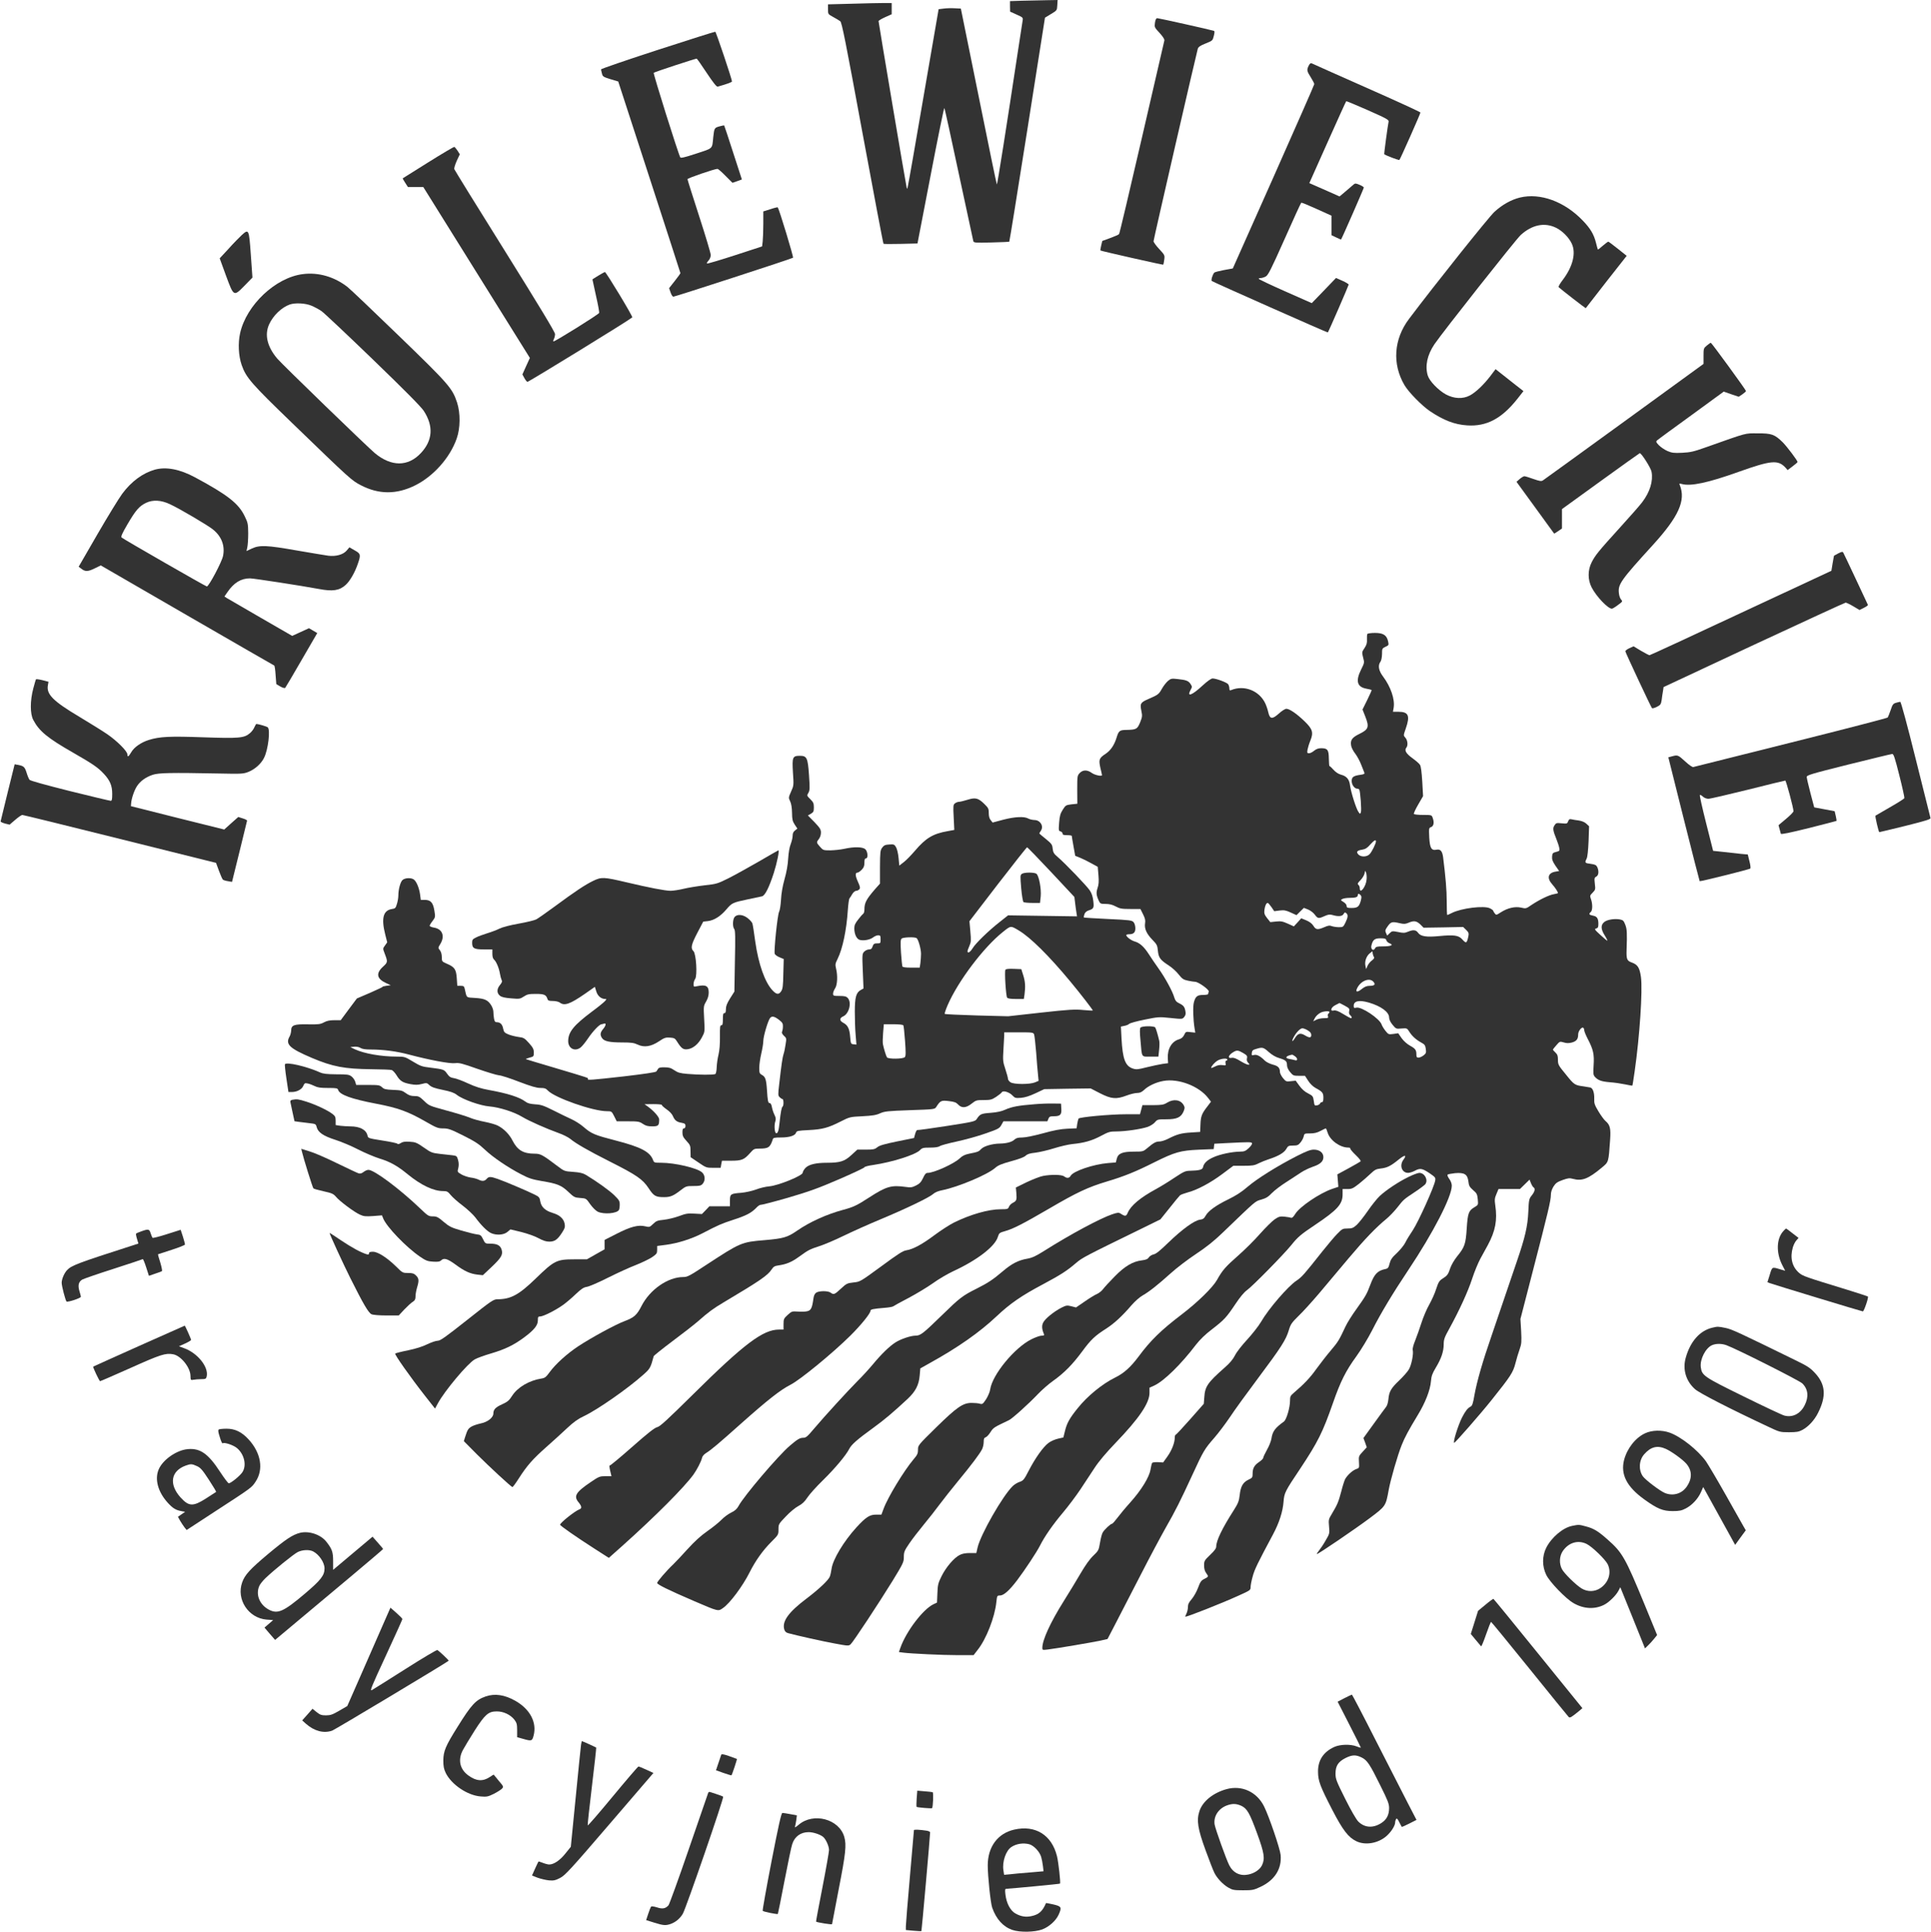 <?xml version="1.0" standalone="no"?>
<!DOCTYPE svg PUBLIC "-//W3C//DTD SVG 20010904//EN"
 "http://www.w3.org/TR/2001/REC-SVG-20010904/DTD/svg10.dtd">
<svg version="1.0" xmlns="http://www.w3.org/2000/svg"
 width="1910pt" height="1911pt" viewBox="0 0 1910 1911"
 preserveAspectRatio="xMidYMid meet">

<g transform="translate(0,1911) scale(0.1,-0.1)"
fill="#333" stroke="none">
<path d="M10113 19103 l-123 -4 0 -52 1 -52 64 -29 c63 -28 65 -30 60 -60 -3
-17 -23 -146 -44 -286 -115 -760 -206 -1339 -211 -1334 -3 3 -84 395 -180 872
l-176 867 -59 3 c-33 2 -83 1 -110 -3 l-51 -6 -148 -858 c-81 -473 -151 -874
-156 -892 -7 -33 -7 -33 -13 -9 -8 29 -277 1626 -277 1641 0 5 29 23 65 39
l65 29 0 56 0 55 -82 0 c-46 0 -188 -3 -315 -7 l-233 -6 0 -49 c0 -48 0 -48
51 -76 28 -15 59 -34 70 -42 16 -13 52 -193 220 -1105 111 -599 204 -1093 208
-1096 3 -3 80 -3 171 -1 l165 4 130 674 c71 370 132 670 136 666 3 -4 68 -297
143 -652 76 -355 140 -653 143 -664 5 -17 16 -18 178 -14 96 2 176 6 178 8 3
3 83 502 179 1110 l174 1105 59 36 c60 36 60 36 63 87 l3 52 -113 -2 c-62 -1
-168 -4 -235 -5z"/>
<path d="M11424 18885 c-6 -44 -5 -46 46 -101 34 -38 50 -63 47 -75 -3 -10
-103 -443 -222 -961 -120 -519 -221 -948 -226 -953 -4 -6 -43 -23 -87 -39
l-79 -29 -11 -46 c-6 -25 -9 -47 -8 -48 6 -6 618 -144 622 -141 2 3 7 25 10
50 6 43 5 46 -50 105 -31 33 -56 68 -56 77 0 17 425 1863 438 1905 6 17 26 31
77 51 68 27 70 29 81 74 9 36 9 48 1 51 -34 11 -545 125 -559 125 -12 0 -19
-12 -24 -45z"/>
<path d="M6505 18616 c-308 -100 -560 -187 -560 -192 0 -5 4 -23 9 -41 7 -30
13 -34 84 -56 l77 -23 307 -944 c169 -520 308 -948 308 -951 0 -4 -25 -39 -56
-78 l-56 -71 15 -43 c8 -24 20 -42 28 -41 23 2 1173 376 1183 385 7 6 -136
477 -151 498 -2 3 -35 -5 -73 -18 l-70 -22 0 -122 c0 -67 -3 -145 -6 -173 l-6
-51 -270 -88 c-148 -48 -272 -85 -275 -81 -4 3 3 16 15 29 13 14 22 36 22 55
0 18 -52 191 -115 385 -63 195 -115 359 -115 365 0 10 269 102 297 102 6 0 42
-31 79 -69 l69 -69 46 16 47 17 -86 265 c-47 146 -87 267 -89 269 -1 2 -23 -2
-47 -9 -50 -14 -51 -17 -61 -105 -12 -122 2 -108 -168 -164 -109 -36 -154 -47
-158 -38 -22 40 -270 830 -263 837 8 8 410 140 425 140 3 0 48 -63 99 -141 66
-99 98 -139 109 -136 99 28 141 44 141 52 -1 25 -157 489 -165 491 -6 1 -262
-80 -570 -180z"/>
<path d="M12945 18461 c-21 -42 -19 -54 20 -115 19 -30 35 -61 35 -68 0 -7
-182 -420 -403 -918 l-403 -905 -88 -16 c-48 -9 -90 -20 -95 -25 -17 -19 -34
-75 -25 -83 12 -10 1146 -513 1148 -509 10 13 206 465 206 473 0 6 -28 23 -62
38 l-63 28 -120 -125 -120 -124 -262 116 c-145 64 -263 120 -263 125 0 4 9 7
20 7 12 0 34 7 49 15 24 12 52 67 187 370 87 196 161 358 165 360 4 3 72 -25
153 -62 l146 -66 0 -97 0 -96 46 -22 c26 -13 48 -22 49 -20 8 8 225 504 225
513 0 5 -19 18 -42 27 -35 15 -44 16 -57 5 -9 -7 -44 -37 -78 -67 l-63 -53
-92 41 c-51 22 -119 52 -150 66 l-57 25 180 403 c99 221 182 405 185 407 2 2
98 -38 214 -89 187 -83 209 -95 205 -114 -9 -42 -46 -318 -43 -321 15 -13 145
-62 150 -57 9 9 208 457 208 469 0 5 -237 114 -527 242 -291 129 -536 238
-545 243 -13 6 -21 2 -33 -21z"/>
<path d="M4235 17504 c-138 -86 -251 -157 -252 -158 -1 -1 10 -21 25 -44 l27
-42 76 0 76 0 527 -845 527 -845 -37 -81 -37 -82 19 -35 c10 -19 24 -36 30
-39 9 -3 1004 608 1038 638 8 7 -259 449 -271 449 -6 0 -123 -70 -123 -74 0
-1 16 -74 35 -161 20 -87 34 -163 31 -170 -5 -15 -445 -289 -452 -282 -3 3 -1
14 5 25 6 12 11 33 11 48 0 19 -153 272 -496 822 -273 436 -498 801 -501 810
-2 10 9 46 25 82 l30 64 -22 35 c-13 19 -27 36 -32 38 -5 2 -122 -67 -259
-153z"/>
<path d="M15033 17156 c-86 -21 -176 -72 -252 -142 -57 -53 -581 -709 -844
-1058 -151 -200 -168 -446 -45 -655 41 -70 174 -205 253 -258 134 -90 243
-132 366 -140 193 -13 344 67 500 265 l58 74 -77 60 c-42 34 -104 83 -138 109
l-61 48 -52 -69 c-66 -86 -145 -161 -202 -191 -70 -37 -156 -33 -237 10 -76
42 -163 132 -180 188 -28 95 -5 202 66 308 83 122 806 1037 854 1081 113 102
236 127 350 71 61 -30 125 -94 154 -155 45 -93 12 -228 -89 -361 -27 -35 -45
-67 -40 -71 20 -20 266 -210 268 -208 1 2 93 119 203 261 l202 257 -88 70
c-48 38 -90 70 -94 70 -4 0 -28 -18 -54 -40 -25 -23 -48 -40 -49 -38 -2 2 -10
32 -19 68 -21 83 -55 140 -129 217 -181 190 -422 278 -624 229z"/>
<path d="M2391 16785 c-22 -21 -81 -80 -129 -134 l-89 -96 62 -170 c78 -211
76 -210 186 -98 l76 78 -16 225 c-18 255 -20 258 -90 195z"/>
<path d="M2995 16399 c-270 -34 -558 -306 -620 -584 -22 -98 -16 -224 15 -314
44 -126 95 -184 502 -577 574 -555 585 -565 677 -613 177 -92 353 -93 536 -2
182 90 346 274 412 463 37 104 38 251 4 357 -47 142 -81 181 -575 659 -251
243 -480 461 -508 483 -130 102 -289 148 -443 128z m85 -312 c31 -13 76 -37
100 -54 25 -17 254 -233 509 -479 319 -308 476 -467 503 -508 98 -152 88 -292
-29 -417 -127 -136 -293 -136 -456 0 -74 62 -917 878 -965 935 -99 117 -127
235 -80 338 40 88 123 167 203 196 54 19 155 14 215 -11z"/>
<path d="M16882 15692 c-31 -26 -32 -29 -32 -104 l0 -77 -783 -569 c-431 -313
-793 -575 -804 -582 -18 -12 -32 -9 -96 13 -41 15 -81 27 -89 27 -8 0 -28 -12
-46 -27 l-32 -28 187 -257 186 -256 39 25 38 26 0 96 0 96 380 275 c209 151
384 276 389 278 14 5 110 -145 117 -184 17 -92 -16 -200 -92 -300 -21 -29
-120 -141 -219 -250 -217 -239 -244 -273 -281 -344 -40 -78 -40 -173 -1 -249
47 -91 162 -212 201 -211 6 0 33 16 59 36 47 34 48 36 32 54 -10 11 -20 39
-22 64 -10 87 17 126 336 476 256 281 328 442 266 593 -7 16 -4 17 21 10 88
-24 259 12 563 121 318 113 387 120 460 43 l23 -26 49 37 c27 20 49 39 49 43
0 14 -102 149 -145 193 -81 80 -111 91 -250 90 -132 0 -88 12 -515 -139 -115
-41 -149 -49 -230 -53 -83 -4 -103 -1 -146 17 -28 12 -66 38 -85 57 -29 30
-31 36 -19 48 8 8 160 119 338 248 l322 235 74 -26 74 -25 36 24 c20 14 36 28
36 33 0 10 -340 477 -348 477 -4 0 -22 -13 -40 -28z"/>
<path d="M1531 14465 c-119 -34 -231 -116 -321 -237 -34 -46 -145 -227 -247
-403 l-185 -320 23 -17 c40 -33 67 -33 134 0 l62 30 854 -494 c470 -271 857
-495 861 -496 5 -2 11 -44 14 -94 l7 -90 39 -23 c22 -13 44 -19 49 -14 4 4 77
128 162 275 l155 267 -41 24 -41 24 -83 -38 -83 -38 -312 180 c-172 99 -323
187 -336 195 l-22 15 29 42 c64 94 135 137 224 137 36 0 516 -74 681 -105 137
-26 203 -16 265 40 42 38 92 124 121 211 30 87 28 98 -32 131 l-52 30 -28 -33
c-35 -40 -106 -59 -181 -50 -29 4 -167 27 -307 51 -300 53 -371 56 -449 20
l-53 -25 8 37 c5 21 9 83 9 138 -1 93 -3 105 -35 170 -61 126 -166 209 -491
384 -150 81 -287 107 -398 76z m151 -342 c95 -44 377 -210 425 -250 85 -68
120 -162 99 -262 -12 -59 -140 -301 -160 -301 -11 0 -824 467 -843 484 -9 8 4
39 58 131 82 140 116 179 184 212 67 32 148 28 237 -14z"/>
<path d="M18185 13638 c-22 -11 -41 -22 -43 -23 -2 -1 -8 -36 -15 -76 l-12
-74 -895 -417 c-491 -230 -898 -418 -904 -418 -6 0 -44 20 -85 44 l-73 44 -42
-19 c-22 -10 -40 -24 -39 -31 4 -19 253 -551 263 -561 4 -5 26 1 48 12 37 19
41 25 48 68 3 27 9 66 13 88 l6 40 894 418 c492 229 900 417 907 417 7 0 41
-16 75 -36 l62 -37 44 22 c24 12 42 25 39 29 -2 4 -56 119 -119 254 -64 136
-119 253 -124 261 -7 13 -14 12 -48 -5z"/>
<path d="M13525 12840 c-4 -6 -5 -30 -4 -54 2 -34 -3 -53 -24 -85 -27 -40 -27
-42 -14 -94 14 -51 13 -53 -20 -119 -56 -113 -40 -172 51 -189 27 -5 51 -11
53 -13 2 -2 -17 -46 -43 -98 l-47 -95 28 -71 c40 -102 32 -126 -58 -170 -74
-36 -93 -62 -82 -119 3 -18 21 -53 41 -78 19 -25 45 -74 58 -108 13 -34 27
-69 31 -78 5 -13 -3 -17 -40 -22 -68 -10 -85 -22 -85 -62 0 -37 28 -75 54 -75
8 0 17 -4 21 -9 10 -17 24 -203 16 -224 -8 -20 -8 -20 -25 4 -22 32 -73 192
-82 259 -8 64 -34 94 -92 109 -25 7 -52 25 -73 49 -18 20 -35 36 -38 35 -4 -1
-6 33 -7 74 -1 88 -13 103 -77 103 -27 0 -48 -8 -69 -25 -16 -14 -39 -25 -50
-25 -18 0 -20 4 -15 36 4 20 16 60 28 89 33 80 22 115 -57 191 -76 74 -149
124 -180 124 -12 0 -45 -20 -73 -46 -67 -60 -90 -58 -106 11 -6 28 -20 68 -30
89 -60 126 -209 184 -337 131 -14 -6 -18 -2 -18 17 0 13 -6 32 -12 41 -14 18
-118 57 -154 57 -14 0 -51 -26 -99 -70 -103 -96 -158 -117 -120 -46 18 32 18
35 1 61 -21 32 -43 40 -127 49 -61 7 -68 5 -97 -19 -16 -14 -44 -49 -60 -78
-30 -54 -38 -59 -132 -100 -79 -34 -85 -45 -71 -115 11 -53 10 -61 -12 -117
-28 -67 -37 -72 -138 -74 -65 -1 -74 -9 -95 -77 -22 -72 -58 -126 -108 -159
-65 -43 -70 -58 -52 -139 9 -37 16 -69 16 -72 0 -15 -71 0 -100 21 -45 33 -89
33 -121 -1 -23 -25 -24 -31 -24 -164 l1 -139 -58 -6 c-55 -7 -58 -9 -86 -53
-24 -38 -31 -62 -36 -128 -6 -76 -5 -82 14 -87 11 -3 20 -12 20 -21 0 -12 10
-16 45 -16 25 0 45 -3 46 -7 0 -5 8 -51 17 -102 l17 -95 50 -20 c28 -12 78
-36 111 -55 l62 -34 7 -83 c5 -62 3 -93 -9 -127 -15 -46 -13 -71 14 -129 12
-25 18 -28 66 -28 37 0 67 -7 100 -25 41 -22 60 -25 145 -25 l99 0 26 -52 c20
-40 25 -60 20 -90 -8 -52 14 -102 73 -163 44 -45 49 -55 54 -109 7 -68 23 -90
108 -145 31 -20 75 -59 97 -88 35 -44 48 -53 92 -62 28 -6 60 -11 71 -11 32 0
142 -79 135 -97 -3 -8 -6 -19 -6 -24 0 -5 -22 -9 -49 -9 -58 0 -76 -14 -92
-73 -11 -41 -8 -165 7 -259 l7 -41 -47 5 c-46 6 -48 5 -63 -27 -11 -23 -26
-36 -52 -44 -72 -21 -115 -96 -110 -188 l3 -48 -54 -7 c-30 -5 -100 -19 -156
-33 -89 -23 -105 -24 -139 -13 -75 25 -101 94 -112 298 l-6 117 33 7 c19 3 41
12 49 20 9 8 78 27 154 42 133 27 141 28 255 16 115 -12 117 -12 135 10 14 17
17 31 12 58 -8 43 -19 57 -63 78 -27 13 -38 27 -47 57 -17 61 -93 199 -154
284 -30 42 -73 105 -96 141 -49 77 -92 115 -142 129 -35 10 -83 46 -83 63 0 4
12 8 26 8 46 0 64 17 64 59 0 22 -7 48 -17 60 -17 19 -34 22 -253 32 -129 6
-237 13 -239 15 -3 2 0 17 5 32 6 18 21 31 42 38 50 16 54 25 46 93 -5 43 -15
75 -35 105 -30 45 -241 265 -318 331 -37 31 -45 45 -49 82 -4 41 -11 49 -68
96 -35 28 -64 52 -64 54 0 2 7 15 16 28 30 45 -7 105 -65 105 -20 1 -47 7 -61
15 -39 22 -132 18 -247 -12 l-105 -28 -19 24 c-13 15 -19 39 -19 70 0 42 -4
51 -43 89 -61 60 -89 67 -168 42 -35 -11 -73 -20 -84 -20 -11 0 -29 -7 -39
-15 -18 -13 -19 -24 -13 -139 l6 -124 -65 -12 c-145 -25 -217 -68 -324 -194
-36 -42 -85 -93 -110 -112 l-45 -35 -7 75 c-4 44 -15 89 -25 107 -16 28 -22
30 -67 27 -40 -2 -53 -8 -70 -31 -19 -26 -21 -42 -22 -192 l0 -164 -50 -56
c-86 -100 -104 -134 -104 -201 0 -18 -5 -36 -10 -39 -6 -4 -29 -29 -50 -57
-31 -39 -40 -58 -40 -89 0 -58 23 -107 55 -115 40 -10 101 2 131 25 15 12 37
21 50 21 21 0 24 -5 24 -40 0 -39 -1 -40 -34 -40 -29 0 -36 -5 -45 -30 -7 -23
-16 -30 -35 -30 -15 0 -36 -10 -47 -21 -21 -21 -22 -27 -15 -194 l7 -171 -25
-14 c-48 -25 -61 -72 -61 -215 0 -71 3 -174 8 -228 l8 -98 -28 3 c-27 3 -28 5
-34 74 -6 80 -24 116 -69 139 -38 20 -38 46 0 63 58 26 86 136 46 181 -16 17
-31 21 -83 21 -59 0 -63 2 -63 23 0 12 9 36 20 52 23 34 27 128 9 198 -9 38
-7 48 15 92 50 100 89 285 102 485 4 57 11 109 16 115 5 5 18 25 28 43 11 18
28 32 39 32 10 0 24 7 31 15 10 12 8 26 -15 76 -27 60 -28 89 -2 89 7 0 25 13
40 28 21 21 27 38 27 70 0 31 4 42 15 42 23 0 19 66 -5 90 -25 25 -111 27
-210 5 -36 -8 -97 -14 -136 -15 -70 0 -73 1 -103 35 -37 42 -37 45 -11 78 12
15 20 40 20 62 0 32 -9 46 -64 104 l-65 66 30 17 c25 15 29 23 29 63 0 39 -5
51 -35 81 -35 34 -35 36 -19 63 14 24 15 45 6 175 -12 172 -21 191 -91 191
-72 0 -77 -14 -68 -164 9 -128 8 -131 -18 -189 -26 -59 -27 -61 -10 -96 12
-24 18 -64 19 -115 1 -66 5 -83 27 -117 l26 -39 -23 -18 c-17 -13 -24 -28 -24
-53 0 -19 -9 -56 -19 -82 -12 -30 -21 -82 -25 -142 -3 -61 -16 -135 -36 -205
-20 -71 -32 -143 -35 -203 -3 -51 -11 -105 -19 -120 -16 -32 -53 -389 -43
-416 4 -9 25 -25 48 -34 l41 -17 -4 -145 c-2 -119 -6 -151 -21 -173 -23 -36
-46 -34 -84 6 -77 80 -141 261 -173 487 -11 85 -24 165 -28 177 -4 12 -24 35
-46 52 -46 37 -103 42 -129 13 -20 -22 -23 -98 -4 -121 10 -13 11 -82 6 -317
l-5 -301 -42 -66 c-31 -50 -42 -77 -42 -107 0 -29 -4 -40 -15 -40 -12 0 -15
-13 -15 -60 0 -47 -3 -60 -15 -60 -13 0 -15 -18 -14 -112 1 -73 -4 -136 -14
-178 -9 -36 -17 -92 -18 -125 -1 -33 -7 -63 -13 -67 -14 -10 -164 -9 -278 1
-72 6 -94 13 -128 36 -33 23 -53 29 -97 29 -38 1 -57 -3 -63 -14 -5 -8 -13
-20 -18 -27 -5 -8 -121 -25 -316 -48 -329 -37 -370 -40 -361 -26 6 11 20 6
-335 112 -151 44 -277 83 -279 84 -1 2 15 9 38 15 39 10 41 12 41 50 0 33 -8
49 -47 93 -44 49 -53 55 -103 61 -30 4 -75 15 -100 25 -39 16 -46 23 -53 57
-8 43 -29 64 -63 64 -17 0 -23 8 -28 38 -3 20 -6 50 -6 66 0 16 -9 43 -20 61
-33 54 -65 69 -159 75 -94 6 -83 -4 -105 93 -5 23 -12 27 -40 27 l-33 0 -5 75
c-6 88 -21 111 -99 144 -48 21 -49 23 -49 65 0 27 -7 52 -19 68 -19 23 -19 24
5 63 47 78 19 148 -65 161 -23 4 -41 12 -41 18 0 6 13 28 29 48 27 36 28 39
17 104 -13 78 -37 104 -96 104 l-38 0 -7 53 c-8 61 -34 126 -60 147 -25 21
-89 19 -114 -4 -21 -19 -41 -93 -41 -154 0 -20 -6 -57 -14 -82 -12 -41 -16
-46 -52 -51 -84 -14 -104 -92 -64 -250 l20 -79 -22 -31 c-22 -30 -22 -30 -4
-77 33 -87 33 -88 -18 -135 -70 -65 -59 -118 33 -160 l46 -21 -45 -6 c-25 -4
-40 -8 -35 -9 6 -1 -50 -27 -122 -59 l-133 -57 -80 -107 -80 -108 -63 0 c-45
0 -74 -6 -102 -21 -35 -19 -54 -22 -158 -20 -138 3 -167 -7 -167 -62 -1 -17
-7 -43 -15 -57 -45 -78 -3 -118 220 -213 206 -87 322 -109 590 -112 99 -1 189
-4 200 -8 11 -4 32 -27 47 -51 34 -57 61 -74 137 -88 48 -9 73 -9 112 1 49 13
52 12 77 -12 21 -19 52 -30 130 -46 79 -16 113 -28 140 -49 58 -46 234 -108
324 -115 97 -8 245 -55 323 -103 68 -41 240 -117 360 -160 44 -15 96 -42 116
-58 55 -46 177 -116 391 -224 264 -133 325 -175 383 -263 51 -78 70 -89 153
-89 63 0 92 12 168 71 48 37 54 39 123 39 63 0 75 3 92 23 27 32 24 83 -6 111
-47 44 -268 96 -407 96 -66 0 -69 1 -79 28 -31 81 -121 128 -369 192 -209 54
-241 67 -320 136 -30 26 -84 60 -120 76 -36 16 -115 55 -177 86 -96 48 -122
57 -180 60 -51 4 -75 10 -98 28 -58 43 -173 80 -361 114 -77 14 -131 31 -205
65 -55 26 -118 49 -140 52 -32 5 -45 13 -67 44 -29 42 -34 43 -167 60 -81 9
-98 16 -171 60 -79 48 -84 49 -160 49 -154 0 -323 30 -413 72 l-46 22 38 4
c24 2 48 -3 62 -12 17 -11 49 -16 102 -16 125 0 259 -18 378 -50 204 -54 406
-92 457 -85 41 5 70 -3 220 -56 95 -33 191 -62 213 -64 22 -1 112 -30 199 -64
119 -45 173 -61 210 -61 42 0 56 -5 75 -26 69 -72 446 -204 583 -204 47 0 48
-1 73 -50 l25 -50 111 0 c101 0 113 -2 147 -25 28 -19 49 -25 93 -25 61 0 69
8 69 69 0 24 -54 85 -115 129 l-30 21 88 1 c49 0 86 -4 83 -8 -2 -4 18 -23 45
-42 31 -21 56 -47 65 -69 18 -42 38 -58 87 -66 31 -6 37 -11 37 -31 0 -15 -6
-24 -15 -24 -11 0 -15 -11 -15 -40 0 -33 7 -48 40 -84 37 -40 40 -48 40 -102
l1 -59 77 -52 c76 -52 79 -53 149 -53 l71 0 6 35 7 35 90 0 c105 0 129 10 187
75 38 43 42 45 95 45 88 0 105 12 131 93 4 14 18 17 81 17 84 0 140 18 149 48
6 17 19 20 124 25 136 7 193 22 317 85 89 45 91 46 215 52 98 5 136 11 175 29
45 20 74 23 295 31 240 8 245 9 260 31 41 64 50 68 124 59 55 -6 73 -13 93
-34 35 -38 79 -35 134 9 41 33 49 35 118 35 66 0 80 3 123 31 26 17 52 38 57
46 11 21 75 2 107 -33 23 -24 30 -26 82 -22 39 3 84 17 144 45 l87 41 229 4
230 3 93 -48 c112 -57 160 -61 263 -22 37 14 83 25 103 25 27 0 45 8 68 29 42
41 119 77 192 90 149 27 354 -51 444 -170 l27 -35 -34 -45 c-57 -73 -67 -99
-70 -179 l-3 -75 -93 -6 c-95 -6 -136 -17 -226 -63 -28 -14 -66 -26 -84 -26
-35 0 -57 -12 -122 -67 -38 -32 -42 -33 -130 -33 -115 0 -157 -18 -170 -71
l-9 -36 -76 -6 c-146 -12 -346 -80 -371 -126 -13 -24 -37 -27 -64 -6 -23 18
-126 20 -207 5 -30 -5 -103 -34 -163 -62 l-108 -53 5 -55 c5 -68 2 -77 -34
-96 -17 -8 -34 -26 -39 -39 -9 -23 -14 -25 -82 -25 -121 0 -301 -52 -463 -132
-44 -22 -130 -78 -192 -124 -120 -90 -212 -140 -278 -150 -33 -4 -85 -38 -249
-159 -208 -152 -208 -152 -274 -159 -62 -7 -69 -10 -124 -61 -63 -59 -72 -62
-102 -40 -26 20 -115 19 -143 0 -15 -10 -24 -30 -28 -63 -12 -87 -23 -111 -58
-120 -18 -5 -60 -7 -93 -4 -60 4 -63 3 -103 -33 -38 -35 -41 -41 -41 -91 l0
-54 -45 0 c-158 0 -345 -141 -850 -641 -256 -253 -327 -318 -354 -324 -25 -5
-94 -59 -249 -196 -118 -104 -218 -187 -222 -184 -4 2 -2 -20 5 -50 l13 -55
-59 0 c-56 0 -65 -3 -147 -59 -148 -100 -171 -139 -118 -201 30 -37 33 -58 9
-67 -45 -16 -193 -134 -193 -153 0 -10 161 -122 334 -233 l148 -95 136 121
c327 293 608 575 701 703 35 49 76 128 85 166 3 16 21 36 43 49 48 30 122 92
348 294 259 230 383 328 485 380 96 49 415 311 590 484 106 105 200 221 200
247 0 14 27 20 139 29 41 3 80 10 86 15 6 5 75 43 152 83 77 41 185 106 240
145 55 40 144 92 199 118 239 110 416 246 444 341 12 38 16 41 72 57 80 22
182 75 436 223 274 160 382 211 572 268 173 52 282 96 471 191 199 99 256 115
434 123 l150 6 3 27 3 26 112 6 c237 12 256 12 261 -1 3 -7 -11 -29 -32 -48
-32 -29 -44 -35 -87 -35 -80 -1 -198 -26 -264 -56 -61 -27 -95 -60 -102 -99
-5 -23 -37 -32 -122 -34 -54 -1 -64 -6 -160 -69 -56 -38 -138 -88 -182 -112
-157 -85 -251 -164 -281 -236 -15 -35 -25 -36 -70 -7 -19 12 -30 11 -84 -7
-118 -40 -413 -198 -671 -361 -84 -53 -119 -69 -169 -78 -87 -15 -153 -49
-241 -124 -99 -84 -146 -115 -259 -172 -139 -69 -169 -93 -340 -260 -189 -184
-215 -205 -264 -205 -47 0 -146 -33 -199 -67 -58 -37 -138 -114 -220 -213 -39
-47 -109 -124 -157 -171 -97 -98 -318 -339 -430 -471 -63 -75 -78 -88 -104
-88 -34 0 -58 -14 -134 -79 -113 -96 -456 -499 -507 -596 -16 -29 -35 -47 -73
-65 -29 -14 -72 -46 -96 -71 -24 -25 -87 -76 -139 -112 -67 -47 -126 -101
-197 -179 -56 -62 -119 -129 -139 -148 -67 -63 -161 -172 -161 -186 0 -15 110
-69 365 -179 245 -105 238 -103 286 -69 69 47 196 218 264 354 58 115 131 217
212 298 72 72 73 73 73 125 0 52 1 54 73 129 40 43 95 88 124 103 38 20 62 43
89 84 20 31 89 108 154 171 122 120 227 246 260 310 22 43 77 92 240 210 109
79 195 152 337 284 79 74 112 138 120 233 l6 69 96 54 c275 152 492 304 660
463 134 126 244 202 461 317 172 92 236 133 325 210 60 51 84 64 652 341 l181
89 90 112 c49 62 96 119 104 126 9 7 42 19 74 28 92 23 229 96 346 184 l107
80 101 0 c86 0 108 3 148 24 26 13 72 31 102 41 93 30 150 63 172 100 18 32
24 35 68 35 41 0 52 4 73 30 14 16 28 43 32 60 6 29 8 30 63 30 42 0 70 7 104
25 26 14 49 25 52 25 3 0 11 -19 18 -42 23 -76 122 -148 205 -148 13 0 22 -4
19 -9 -3 -4 21 -34 53 -64 40 -39 55 -59 47 -65 -6 -5 -60 -35 -119 -68 l-109
-59 5 -61 5 -62 -60 -20 c-127 -44 -323 -177 -367 -249 -17 -28 -31 -41 -41
-37 -8 3 -37 8 -65 11 -44 4 -56 1 -96 -26 -25 -17 -91 -82 -146 -144 -55 -63
-152 -159 -216 -215 -126 -111 -156 -145 -210 -242 -42 -74 -191 -220 -347
-339 -206 -157 -310 -258 -429 -419 -78 -104 -144 -164 -232 -207 -126 -62
-274 -183 -369 -302 -80 -99 -107 -147 -126 -225 l-16 -65 -53 -12 c-30 -7
-72 -25 -94 -42 -51 -37 -131 -149 -196 -275 -45 -88 -54 -98 -89 -110 -21 -7
-52 -25 -68 -41 -99 -94 -320 -481 -349 -610 l-12 -53 -64 0 c-44 0 -76 -6
-102 -20 -55 -28 -134 -120 -178 -209 -34 -69 -38 -85 -41 -168 l-4 -93 -34
-16 c-104 -49 -271 -269 -328 -431 l-15 -42 42 -6 c77 -10 390 -25 544 -25
l153 0 40 52 c85 106 169 322 185 471 7 66 8 67 36 67 37 0 93 50 169 150 80
106 192 276 225 340 46 92 127 209 229 330 53 63 131 167 173 230 42 63 105
159 141 214 42 64 114 149 206 245 232 241 336 394 336 495 l0 51 48 22 c95
44 264 209 412 404 39 50 91 101 157 151 123 95 144 118 233 251 46 69 86 117
113 136 52 36 363 352 439 446 65 81 93 105 238 202 219 147 270 203 270 300
l0 53 48 0 c43 0 55 6 113 51 35 28 87 73 114 99 43 41 57 48 102 53 63 7 100
25 178 89 61 49 84 48 46 -3 -41 -56 -15 -129 47 -129 15 0 44 9 65 20 53 29
74 25 145 -22 58 -40 63 -45 58 -73 -8 -59 -166 -408 -220 -490 -30 -44 -64
-100 -76 -125 -12 -25 -49 -70 -82 -102 -49 -45 -63 -66 -73 -104 -10 -41 -16
-50 -41 -55 -78 -16 -110 -49 -150 -156 -35 -94 -48 -115 -135 -237 -43 -59
-93 -138 -110 -175 -63 -135 -73 -152 -146 -238 -41 -48 -105 -131 -143 -183
-61 -86 -121 -149 -223 -236 -33 -28 -37 -36 -37 -78 0 -67 -35 -188 -61 -206
-88 -64 -112 -96 -123 -169 -4 -24 -23 -74 -44 -110 -20 -36 -37 -72 -37 -79
0 -8 -18 -26 -40 -41 -48 -32 -65 -62 -65 -116 0 -37 -3 -42 -42 -60 -54 -26
-77 -67 -86 -153 -7 -59 -15 -80 -58 -148 -116 -181 -174 -302 -174 -360 0
-18 -18 -42 -60 -82 -57 -55 -60 -60 -60 -105 0 -33 7 -57 22 -77 24 -33 23
-35 -24 -58 -27 -14 -37 -29 -58 -86 -14 -38 -42 -87 -62 -111 -29 -33 -38
-52 -38 -80 0 -20 -7 -49 -15 -65 -9 -17 -13 -30 -11 -30 23 0 358 132 523
207 120 54 123 56 123 87 0 17 9 65 21 106 18 68 49 131 201 415 61 114 97
226 104 324 7 86 14 101 165 326 175 264 222 358 324 650 74 212 126 316 230
459 48 66 117 181 156 257 87 172 206 369 359 598 246 368 430 725 430 834 0
20 -10 47 -25 67 -14 19 -21 38 -17 42 5 5 38 11 74 15 92 8 123 -11 132 -80
5 -44 11 -56 46 -87 37 -31 42 -41 47 -91 5 -55 5 -56 -30 -77 -60 -35 -69
-58 -79 -209 -10 -157 -20 -187 -96 -280 -28 -35 -57 -85 -67 -115 -21 -63
-29 -74 -76 -104 -32 -20 -41 -34 -63 -101 -13 -43 -45 -113 -69 -156 -25 -43
-59 -124 -77 -180 -18 -56 -46 -135 -62 -175 -18 -44 -28 -81 -24 -95 9 -38
-13 -149 -39 -192 -13 -22 -55 -70 -93 -106 -83 -79 -102 -111 -109 -188 -3
-32 -13 -65 -23 -76 -9 -11 -63 -85 -120 -164 l-104 -144 17 -45 16 -46 -40
-44 c-39 -42 -41 -45 -37 -103 3 -58 3 -59 -28 -69 -35 -12 -89 -61 -110 -101
-7 -15 -25 -70 -38 -123 -27 -101 -37 -126 -92 -218 -33 -54 -34 -59 -28 -126
6 -68 6 -70 -35 -140 -22 -39 -53 -84 -67 -101 -14 -17 -22 -31 -18 -31 15 0
379 248 521 354 160 120 160 120 189 281 18 98 88 343 128 442 29 74 70 150
158 295 76 124 125 250 132 338 4 50 13 75 47 132 55 91 78 159 79 230 0 51 7
70 57 160 96 175 182 361 224 490 22 68 59 157 81 198 23 41 56 102 74 135 75
139 96 247 74 394 -8 56 -6 71 12 113 l20 48 106 0 106 0 47 46 48 47 14 -35
c8 -20 20 -39 26 -42 19 -12 12 -42 -18 -79 -27 -34 -29 -43 -34 -159 -6 -146
-33 -259 -113 -492 -31 -89 -83 -242 -116 -341 -33 -99 -93 -275 -133 -391
-91 -262 -147 -458 -171 -592 -14 -84 -22 -105 -38 -114 -29 -14 -52 -44 -85
-108 -39 -77 -93 -250 -77 -250 10 0 261 287 371 425 188 235 211 271 234 360
11 44 30 107 42 140 19 54 20 73 15 180 l-7 120 124 480 c150 578 177 693 177
747 0 27 9 55 26 83 22 34 37 45 90 64 53 19 69 21 101 12 90 -25 153 -1 286
110 70 58 67 50 83 276 8 114 -1 148 -46 186 -15 13 -46 56 -70 96 -38 63 -43
80 -41 124 2 57 -13 104 -38 111 -9 2 -38 7 -66 11 -89 12 -94 15 -175 116
-76 92 -80 100 -80 147 0 39 -5 53 -25 72 -14 13 -25 26 -25 29 1 3 16 23 35
44 33 38 34 38 72 27 29 -9 49 -9 81 -1 46 13 62 34 62 80 0 33 34 76 50 66 6
-4 10 -15 10 -25 0 -10 16 -49 35 -86 55 -105 65 -151 58 -260 -5 -84 -4 -96
13 -115 31 -34 64 -46 149 -53 44 -3 111 -13 149 -21 38 -8 71 -14 72 -12 2 1
12 65 23 142 49 342 80 800 62 932 -13 92 -32 122 -90 143 -48 17 -55 32 -52
124 6 171 4 206 -13 250 -15 39 -22 46 -52 52 -52 10 -123 -1 -153 -23 -38
-29 -39 -69 0 -132 18 -28 30 -53 28 -55 -2 -2 -33 23 -68 56 -58 53 -63 59
-43 65 18 4 22 13 22 45 0 54 -13 75 -55 82 -38 7 -43 17 -20 36 18 15 19 81
1 129 -11 31 -10 35 17 62 27 28 29 32 22 88 -6 54 -5 60 14 71 24 12 28 54
10 94 -10 20 -21 26 -65 32 -58 7 -61 11 -40 52 8 17 15 79 19 174 l5 146 -27
25 c-17 16 -44 27 -76 32 -27 3 -60 9 -72 12 -18 4 -25 -1 -32 -20 -9 -24 -13
-25 -64 -20 -51 5 -56 4 -71 -20 -19 -28 -16 -51 19 -137 12 -30 25 -69 28
-86 5 -29 3 -31 -31 -40 -33 -8 -37 -13 -40 -46 -2 -29 5 -48 33 -90 l37 -53
-36 -6 c-75 -12 -88 -64 -32 -126 30 -34 56 -74 56 -86 0 -2 -18 -7 -41 -11
-47 -8 -140 -53 -220 -106 -53 -37 -57 -38 -102 -27 -61 14 -134 -3 -200 -45
-46 -30 -48 -30 -62 -12 -8 11 -15 22 -15 26 0 4 -14 15 -32 24 -57 30 -284 2
-378 -46 -22 -11 -42 -20 -45 -20 -3 0 -5 60 -5 133 0 114 -11 242 -36 440 -8
59 -27 81 -65 73 -51 -10 -66 16 -72 122 -4 91 -4 94 19 102 26 10 32 48 14
94 -9 25 -12 26 -94 26 -47 0 -88 4 -91 10 -3 5 16 47 43 93 l48 83 -8 144
c-6 95 -13 152 -23 166 -7 12 -41 41 -74 65 -64 46 -82 78 -60 105 18 22 12
74 -11 99 -19 21 -19 21 5 90 44 126 27 165 -71 165 l-56 0 7 40 c14 82 -29
208 -105 309 -44 58 -53 110 -25 147 8 11 14 42 15 75 0 53 1 56 34 72 33 15
34 17 26 54 -14 61 -48 83 -130 83 -38 0 -72 -5 -75 -10z m85 -2052 c-1 -22
-40 -102 -62 -125 -28 -30 -87 -31 -113 -3 -23 26 -12 39 41 47 29 5 49 17 77
50 39 43 57 53 57 31z m-3212 -304 l229 -245 7 -57 c4 -31 9 -75 13 -96 l6
-39 -341 5 -341 5 -82 -65 c-111 -87 -239 -211 -269 -261 -24 -39 -50 -54 -50
-28 0 6 9 30 19 53 16 36 17 52 9 142 l-9 101 281 366 c155 201 285 365 289
365 5 0 112 -111 239 -246z m3119 -75 c-6 -69 -67 -146 -67 -85 0 13 -6 29
-14 35 -11 9 -8 17 20 45 19 19 37 49 41 67 6 32 6 32 15 8 6 -13 8 -45 5 -70z
m-58 -153 c10 -11 9 -24 0 -58 -16 -56 -32 -68 -91 -68 -41 0 -48 3 -48 20 0
12 -13 28 -31 39 -30 18 -30 20 -11 30 11 6 43 11 71 11 59 0 81 7 81 26 0 18
14 18 29 0z m-883 -117 l28 -41 53 7 c45 5 62 2 110 -20 l57 -26 36 36 37 36
41 -16 c23 -9 53 -32 67 -51 30 -40 37 -41 97 -14 36 16 52 18 79 10 57 -17
97 -13 109 11 9 16 14 18 26 8 20 -16 18 -41 -8 -94 -21 -43 -24 -45 -64 -45
-24 0 -55 5 -70 10 -22 9 -37 7 -75 -10 -66 -28 -84 -26 -108 14 -14 22 -38
40 -71 54 l-49 20 -36 -40 -37 -40 -60 27 c-52 23 -69 26 -117 21 l-56 -6 -32
40 c-27 35 -30 47 -26 83 6 41 18 67 33 67 4 0 20 -18 36 -41z m1472 -171 l33
-33 196 3 195 4 29 -28 c24 -23 29 -34 24 -59 -16 -77 -22 -80 -63 -34 -35 39
-83 45 -227 31 -124 -12 -182 -4 -208 32 -21 30 -48 33 -101 11 -31 -13 -46
-14 -96 -3 -57 11 -61 11 -84 -11 l-25 -24 -12 26 c-10 22 -8 31 17 66 32 45
44 48 121 30 39 -9 54 -8 83 4 55 24 80 20 118 -15z m-3970 -61 c114 -68 297
-249 507 -502 104 -125 228 -286 224 -289 -2 -2 -46 0 -96 5 -80 8 -136 5
-417 -26 l-324 -36 -310 8 c-171 5 -314 12 -317 15 -4 3 9 42 28 86 103 238
356 573 546 724 81 65 77 64 159 15z m-1012 -75 c17 -11 44 -107 44 -155 0
-24 -3 -65 -6 -91 l-7 -46 -84 0 c-58 0 -85 4 -88 13 -2 6 -8 68 -13 136 -6
99 -5 127 6 138 14 14 129 18 148 5z m4647 -22 c3 -11 18 -25 33 -30 43 -17
12 -30 -68 -30 -58 0 -69 -3 -78 -21 -16 -29 -44 -6 -35 30 14 57 32 71 89 71
45 0 54 -3 59 -20z m-122 -166 c5 -7 -2 -19 -21 -33 -17 -12 -36 -36 -44 -54
l-13 -32 -7 32 c-10 43 9 97 42 124 l27 21 3 -24 c2 -12 8 -28 13 -34z m-7
-243 c25 -27 12 -41 -35 -41 -30 0 -50 -8 -79 -31 -45 -37 -67 -32 -45 10 37
72 121 104 159 62z m-43 -207 c121 -36 199 -94 199 -147 0 -19 12 -45 34 -72
34 -41 35 -42 89 -37 52 4 55 3 75 -29 27 -44 67 -81 118 -109 36 -19 42 -28
47 -64 5 -36 3 -44 -21 -63 -15 -12 -37 -22 -49 -23 -19 0 -23 5 -23 29 0 46
-9 59 -61 88 -30 16 -64 46 -85 75 l-34 49 -49 -7 c-46 -6 -48 -5 -78 32 -17
22 -33 49 -37 61 -18 58 -201 180 -250 167 -23 -5 -26 -3 -26 19 0 48 55 59
151 31z m-239 -31 c44 -24 48 -29 43 -53 -4 -18 -1 -31 10 -40 16 -13 20 -30
7 -30 -5 0 -39 18 -76 41 -49 30 -74 39 -92 35 -41 -11 -31 30 14 53 20 11 39
20 41 21 2 0 25 -12 53 -27z m-152 -62 c0 -6 -5 -13 -10 -16 -6 -4 -8 -15 -5
-26 6 -17 1 -19 -40 -19 -25 0 -60 -7 -76 -16 l-30 -15 15 29 c16 30 48 56 81
65 34 8 65 7 65 -2z m-5440 -81 c28 -22 35 -34 34 -61 0 -19 -4 -42 -8 -51 -6
-12 0 -24 18 -42 26 -23 26 -26 16 -88 -5 -36 -14 -78 -20 -94 -10 -30 -21
-103 -43 -298 -12 -102 -12 -111 5 -128 10 -10 23 -18 28 -18 12 0 13 -67 1
-74 -10 -7 -19 -53 -30 -156 -8 -83 -18 -113 -35 -107 -15 5 -20 82 -7 117 7
22 5 37 -9 65 -10 20 -21 54 -25 76 -4 23 -12 39 -21 39 -17 0 -21 20 -28 132
-7 104 -16 129 -50 147 -23 13 -26 20 -26 70 0 31 9 94 20 141 11 47 20 102
20 124 0 47 47 205 68 229 19 21 44 15 92 -23z m1225 -51 c4 -5 11 -75 17
-155 8 -112 8 -147 -2 -159 -16 -19 -165 -21 -177 -2 -9 13 -31 86 -40 130 -3
15 -2 66 2 112 l7 85 93 0 c55 0 97 -4 100 -11z m4001 -50 c24 -14 34 -28 34
-45 0 -30 -18 -31 -64 -3 -44 26 -68 19 -97 -27 -25 -42 -37 -39 -15 4 25 49
66 92 88 92 11 0 36 -9 54 -21z m-2707 -41 c4 -13 13 -93 20 -178 6 -85 14
-183 18 -217 l6 -63 -36 -15 c-51 -21 -209 -21 -242 1 -14 9 -25 25 -25 35 0
10 -12 53 -26 96 -24 72 -25 86 -19 188 4 61 7 125 8 143 l0 32 144 0 c140 0
144 -1 152 -22z m2321 -173 c31 -28 69 -50 101 -59 66 -20 79 -31 79 -70 0
-20 11 -45 31 -69 29 -35 34 -37 89 -37 l58 0 31 -48 c18 -29 47 -57 73 -72
69 -37 78 -49 78 -97 0 -30 -4 -43 -14 -43 -8 0 -16 -6 -19 -14 -3 -7 -17 -16
-30 -18 -24 -5 -26 -2 -32 44 -7 46 -10 50 -56 74 -33 16 -62 42 -86 75 l-37
51 -47 -5 c-46 -6 -50 -4 -79 31 -16 20 -30 47 -30 60 0 41 -18 60 -71 73 -29
8 -64 25 -78 39 -45 45 -79 63 -107 56 -23 -6 -25 -4 -22 21 2 22 10 30 43 39
62 19 71 17 125 -31z m-253 -10 c37 -22 42 -29 37 -51 -4 -17 -1 -31 11 -44
17 -19 17 -20 1 -20 -10 0 -44 16 -77 36 -40 25 -66 35 -83 32 -49 -10 -37 29
19 60 30 17 44 15 92 -13z m511 -31 c30 -21 30 -49 0 -39 -13 4 -38 9 -56 12
-48 8 -32 31 28 42 3 1 16 -6 28 -15z m-668 -34 c0 -5 -5 -10 -11 -10 -7 0 -9
-10 -7 -25 5 -23 3 -24 -31 -19 -25 3 -48 -1 -73 -14 -21 -11 -38 -17 -38 -13
0 15 34 54 64 72 33 20 96 26 96 9z"/>
<path d="M10107 10467 c-16 -11 -16 -23 -6 -142 6 -72 17 -133 23 -137 6 -4
45 -8 87 -8 l76 0 7 65 c7 74 -17 202 -42 223 -20 16 -123 16 -145 -1z"/>
<path d="M9945 9519 c-11 -16 5 -262 17 -276 7 -9 38 -13 88 -13 l77 0 7 46
c10 76 7 126 -13 189 l-19 60 -75 3 c-49 2 -78 -1 -82 -9z"/>
<path d="M356 12391 c-3 -4 -15 -45 -27 -91 -32 -122 -32 -249 0 -310 59 -112
142 -180 396 -325 195 -112 245 -146 304 -210 60 -65 81 -116 81 -197 0 -54
-3 -68 -15 -68 -8 0 -190 43 -403 96 -247 62 -392 102 -400 112 -7 9 -20 40
-29 70 -18 57 -28 66 -83 77 l-35 6 -69 -278 c-38 -153 -69 -282 -70 -287 0
-5 19 -14 44 -21 l45 -11 56 48 c30 26 62 48 70 48 8 0 442 -106 965 -237
l951 -237 29 -79 c16 -43 33 -82 39 -87 6 -5 29 -12 50 -15 l40 -7 74 299 c40
164 74 302 75 307 0 5 -19 15 -43 22 l-44 14 -70 -62 -69 -62 -462 115 -461
116 2 27 c3 48 31 130 58 171 33 50 85 88 155 112 61 20 181 22 650 13 236 -5
247 -4 300 17 63 26 122 79 151 136 42 81 65 282 37 304 -11 9 -95 33 -112 33
-3 0 -12 -15 -20 -33 -7 -18 -27 -45 -45 -59 -56 -48 -108 -52 -459 -40 -335
12 -432 7 -539 -26 -78 -24 -147 -73 -175 -122 -25 -44 -38 -51 -38 -21 0 31
-102 133 -198 199 -48 33 -171 109 -274 171 -264 157 -331 225 -314 315 l6 33
-60 16 c-33 8 -62 12 -64 8z"/>
<path d="M18753 12159 c-27 -8 -34 -17 -52 -72 -12 -34 -25 -67 -29 -73 -4 -6
-434 -117 -957 -248 -522 -130 -957 -239 -966 -242 -10 -2 -41 19 -81 56 -70
64 -74 65 -129 50 l-37 -10 153 -611 c84 -335 155 -612 157 -614 5 -5 491 116
501 125 4 4 1 37 -9 73 l-16 66 -67 6 c-36 4 -113 12 -171 19 l-105 11 -69
273 c-38 150 -66 275 -62 279 3 4 16 -3 29 -15 14 -13 36 -22 55 -22 18 0 194
41 392 90 198 50 364 90 369 90 8 0 81 -272 81 -303 0 -8 -33 -42 -74 -76
l-74 -62 10 -37 c5 -20 11 -42 13 -48 2 -8 91 10 275 56 149 37 273 70 275 71
2 2 -1 25 -7 50 l-11 46 -101 19 -101 19 -37 140 c-20 77 -37 149 -37 160 -1
18 37 30 413 124 228 56 422 104 432 104 14 2 26 -33 71 -212 30 -118 52 -219
50 -225 -3 -6 -67 -47 -143 -90 -77 -44 -141 -81 -143 -83 -6 -4 31 -163 38
-163 3 0 120 28 258 62 204 51 252 66 248 78 -2 8 -68 270 -146 583 -84 338
-146 567 -153 566 -6 0 -25 -5 -43 -10z"/>
<path d="M7505 10589 c-104 -60 -240 -135 -301 -166 -107 -53 -117 -56 -235
-69 -68 -8 -161 -23 -206 -34 -45 -11 -104 -20 -130 -20 -54 0 -213 31 -437
84 -225 53 -247 54 -331 13 -78 -38 -172 -100 -385 -257 -80 -59 -159 -114
-176 -123 -17 -9 -95 -28 -174 -42 -85 -15 -161 -35 -189 -49 -26 -13 -80 -34
-121 -46 -41 -13 -92 -31 -112 -42 -33 -16 -38 -23 -38 -52 0 -55 19 -66 116
-66 l84 0 0 -44 c0 -28 6 -48 17 -57 22 -19 49 -84 58 -139 4 -25 12 -53 17
-63 7 -13 3 -25 -16 -48 -33 -39 -34 -81 -1 -107 17 -14 48 -21 111 -26 82 -7
88 -6 125 18 33 22 50 26 118 26 83 0 103 -8 116 -50 5 -16 15 -20 54 -20 26
0 56 -7 67 -15 47 -36 101 -17 254 89 l94 66 14 -45 c13 -45 48 -75 88 -75 15
0 15 -2 -2 -21 -10 -12 -68 -59 -129 -104 -180 -135 -234 -201 -235 -291 0
-74 67 -108 124 -63 15 12 49 54 75 93 46 68 111 136 131 136 4 0 15 3 24 6
25 9 20 -20 -9 -54 -29 -34 -31 -58 -10 -89 22 -32 75 -43 199 -43 91 0 117
-4 153 -21 64 -31 133 -20 211 32 52 35 66 40 108 37 43 -3 51 -7 70 -38 44
-70 62 -83 106 -77 53 7 106 51 141 118 29 54 29 55 22 182 -7 125 -6 128 19
171 17 30 26 59 26 89 0 66 -27 81 -112 64 -37 -8 -38 -7 -38 20 0 16 7 39 16
51 23 33 10 249 -17 275 -30 29 -22 65 39 182 l58 110 45 5 c61 7 125 47 183
115 56 66 64 69 216 101 63 13 125 26 137 29 30 7 70 87 117 232 31 97 57 223
45 223 -2 0 -89 -50 -194 -111z"/>
<path d="M11281 8947 c-8 -10 -8 -45 0 -128 15 -174 6 -159 98 -159 l79 0 7
65 c4 36 5 78 1 93 -13 56 -31 117 -39 130 -11 17 -131 16 -146 -1z"/>
<path d="M2818 8584 c-2 -5 4 -69 15 -141 l20 -133 34 0 c50 0 99 26 113 61
12 27 16 29 44 23 17 -3 48 -15 68 -25 29 -15 59 -19 132 -19 86 0 95 -2 101
-20 15 -47 131 -89 372 -135 221 -42 320 -78 499 -181 101 -58 117 -64 168
-64 50 0 73 -8 199 -71 116 -58 155 -84 213 -139 80 -76 226 -175 359 -244 76
-40 108 -50 205 -67 153 -25 194 -42 263 -108 54 -51 61 -55 116 -59 58 -4 59
-4 99 -62 24 -33 55 -64 75 -74 60 -28 187 -18 209 17 4 7 8 30 8 53 0 37 -6
46 -57 96 -52 49 -168 132 -277 198 -30 18 -60 25 -127 30 -88 6 -88 7 -161
62 -143 108 -162 118 -220 118 -112 0 -170 35 -218 129 -31 62 -87 119 -147
149 -21 11 -78 27 -128 37 -49 9 -115 27 -145 40 -30 13 -134 45 -230 71 -172
47 -176 48 -225 96 -45 43 -55 48 -96 48 -34 0 -55 7 -85 29 -35 26 -49 29
-126 32 -73 3 -90 7 -110 27 -22 20 -34 22 -140 22 l-115 0 -9 31 c-5 18 -22
41 -37 53 -25 19 -43 21 -150 21 -96 1 -131 5 -162 19 -131 59 -333 106 -347
80z"/>
<path d="M2892 8233 c-18 -4 -23 -10 -19 -26 3 -12 13 -59 22 -104 l18 -82 41
-6 c22 -3 70 -9 105 -13 62 -7 65 -8 73 -38 13 -53 66 -89 185 -127 60 -19
161 -62 225 -95 64 -33 161 -74 215 -91 102 -31 175 -72 276 -155 134 -109
255 -166 351 -166 38 0 46 -5 75 -40 18 -22 71 -69 118 -104 46 -35 103 -88
125 -117 56 -76 116 -136 154 -154 52 -24 127 -20 163 11 l30 25 108 -26 c62
-16 134 -41 170 -61 44 -24 74 -34 106 -34 54 0 82 20 127 90 27 42 31 56 25
87 -9 50 -50 87 -119 107 -73 22 -113 59 -122 115 -6 37 -12 45 -53 65 -64 33
-305 135 -370 157 -69 24 -87 24 -108 -1 -20 -23 -44 -25 -81 -6 -15 7 -49 17
-77 20 -27 4 -69 18 -91 31 -41 24 -41 25 -31 62 6 26 6 51 -2 80 -11 39 -14
42 -54 47 -23 2 -80 9 -126 14 -78 9 -88 13 -159 63 -69 48 -83 54 -139 57
-48 3 -69 0 -89 -13 -17 -11 -29 -13 -33 -7 -3 6 -70 20 -148 32 -140 22 -142
23 -148 50 -13 57 -75 90 -171 90 -28 0 -72 3 -98 6 l-46 7 0 43 c0 37 -5 47
-33 68 -49 37 -162 90 -255 120 -82 26 -95 27 -140 19z"/>
<path d="M11545 8205 c-36 -22 -51 -24 -143 -25 l-102 0 -12 -45 -12 -45 -135
0 c-159 0 -463 -28 -473 -43 -3 -6 -9 -30 -13 -53 l-6 -43 -92 -4 c-66 -3
-135 -16 -242 -46 -89 -24 -172 -41 -204 -41 -42 0 -60 -5 -77 -21 -25 -24
-79 -38 -144 -39 -74 -1 -158 -25 -184 -53 -25 -27 -33 -30 -119 -47 -44 -9
-68 -21 -95 -47 -56 -53 -255 -143 -316 -143 -17 0 -28 -11 -46 -51 -19 -40
-34 -56 -70 -74 -39 -19 -53 -21 -100 -14 -143 20 -191 7 -363 -104 -121 -79
-158 -96 -260 -123 -159 -43 -328 -119 -452 -205 -97 -67 -136 -78 -321 -94
-231 -19 -239 -23 -580 -246 -164 -108 -184 -119 -226 -119 -152 0 -331 -125
-413 -287 -45 -88 -72 -113 -167 -149 -92 -34 -333 -166 -459 -249 -112 -74
-227 -179 -284 -258 -34 -47 -46 -56 -80 -61 -121 -19 -235 -86 -289 -170 -30
-47 -45 -60 -100 -85 -65 -29 -86 -52 -86 -91 0 -40 -58 -85 -125 -98 -33 -7
-75 -21 -93 -32 -32 -20 -38 -30 -62 -104 l-12 -39 128 -129 c120 -120 336
-320 352 -325 4 -2 32 36 62 83 83 130 139 193 272 311 67 59 161 145 209 190
64 60 108 91 166 118 133 63 429 269 585 408 68 60 73 69 104 184 1 6 85 73
186 149 101 75 212 162 248 193 113 99 153 128 255 189 365 217 439 268 478
328 18 27 30 34 67 39 76 11 129 32 198 82 100 72 110 77 205 108 48 15 156
61 240 102 84 41 249 115 367 164 254 106 484 217 521 251 17 16 49 29 90 37
155 31 446 153 522 220 29 26 63 40 157 66 78 21 129 40 145 55 18 17 42 24
97 30 40 5 123 24 183 43 61 19 142 38 180 42 116 11 195 33 283 80 77 41 90
45 156 45 87 0 244 23 308 45 26 9 59 30 72 46 24 28 28 29 113 29 104 0 145
19 170 78 13 32 13 40 1 62 -30 54 -99 64 -163 25z"/>
<path d="M10232 8189 c-155 -12 -226 -25 -287 -53 -38 -17 -81 -27 -146 -32
-95 -7 -106 -12 -139 -63 -15 -22 -37 -27 -295 -67 -154 -24 -285 -42 -291
-40 -6 2 -15 -15 -22 -38 l-11 -41 -168 -34 c-127 -26 -175 -40 -196 -58 -25
-20 -39 -23 -113 -23 l-84 0 -59 -54 c-67 -62 -112 -76 -241 -76 -109 0 -178
-16 -212 -50 -15 -16 -28 -37 -28 -48 0 -29 -240 -127 -330 -135 -36 -3 -96
-17 -133 -32 -39 -14 -101 -28 -145 -32 -106 -8 -112 -12 -112 -78 l0 -55
-102 0 -101 0 -37 -39 -37 -38 -74 4 c-64 4 -85 1 -154 -25 -44 -16 -111 -32
-150 -36 -61 -6 -74 -11 -105 -41 -34 -33 -36 -33 -80 -23 -68 16 -146 -5
-282 -75 l-118 -60 0 -47 0 -46 -87 -49 -88 -50 -125 0 c-173 0 -198 -12 -378
-187 -169 -164 -248 -207 -380 -208 -41 0 -57 -11 -302 -205 -214 -169 -264
-205 -290 -205 -18 0 -64 -16 -104 -35 -46 -23 -113 -44 -190 -60 -66 -13
-123 -28 -127 -32 -8 -9 149 -232 295 -418 l99 -126 29 53 c65 121 292 392
363 433 22 13 96 40 165 60 137 41 220 81 322 156 101 75 138 121 138 169 0
36 3 40 24 40 30 0 157 64 228 116 29 21 85 68 123 105 56 53 78 67 110 72 22
3 117 44 210 91 94 47 217 103 275 125 58 23 129 57 158 76 48 33 52 39 52 74
l0 38 91 12 c113 15 249 58 354 112 159 83 192 97 305 134 130 42 180 68 229
118 18 20 39 33 45 31 6 -2 126 29 266 69 211 62 299 93 507 183 139 60 253
114 253 119 0 6 39 17 86 23 189 28 421 101 465 148 20 21 31 24 99 24 50 0
83 5 97 15 11 8 86 28 165 45 80 17 207 52 284 79 130 45 140 51 159 85 l20
36 218 0 217 0 10 25 c8 21 16 25 53 25 64 0 79 15 75 75 l-3 50 -80 1 c-44 1
-127 -2 -183 -7z"/>
<path d="M2986 7722 c16 -69 106 -358 114 -365 4 -5 50 -18 101 -29 82 -18 97
-25 122 -54 37 -45 181 -152 237 -177 37 -17 57 -19 131 -14 l87 7 13 -32 c35
-84 227 -283 361 -375 60 -41 77 -48 132 -51 48 -3 66 0 79 12 27 28 62 18
140 -39 92 -68 146 -92 218 -101 l55 -6 86 81 c98 93 115 123 99 174 -14 41
-45 57 -112 57 -48 0 -50 1 -71 44 -19 39 -25 44 -62 48 -23 3 -92 20 -153 38
-99 29 -118 38 -175 86 -55 47 -68 54 -107 54 -41 0 -49 5 -125 78 -204 195
-455 382 -512 382 -12 0 -33 -9 -48 -21 -18 -14 -33 -18 -48 -14 -13 4 -109
49 -214 100 -105 52 -228 105 -273 118 l-81 25 6 -26z"/>
<path d="M12828 7677 c-194 -99 -395 -225 -487 -304 -60 -52 -115 -87 -190
-124 -122 -59 -200 -115 -226 -163 -15 -27 -26 -35 -56 -39 -55 -7 -175 -94
-310 -224 -83 -81 -125 -115 -148 -119 -18 -4 -39 -17 -47 -29 -11 -17 -28
-25 -69 -30 -91 -11 -169 -57 -270 -160 -49 -50 -101 -106 -114 -124 -14 -19
-41 -40 -60 -48 -20 -9 -75 -42 -122 -75 l-86 -59 -46 12 c-44 11 -51 9 -100
-15 -73 -38 -161 -109 -179 -147 -15 -30 -13 -64 7 -111 6 -15 2 -18 -23 -18
-16 0 -61 -16 -101 -36 -166 -83 -386 -350 -407 -496 -3 -24 -22 -67 -40 -96
-32 -48 -37 -52 -62 -45 -15 5 -52 8 -82 8 -86 0 -146 -42 -352 -244 -177
-174 -178 -175 -178 -219 0 -37 -6 -51 -44 -95 -95 -113 -254 -374 -296 -488
l-22 -59 -53 0 c-63 0 -100 -24 -193 -125 -126 -138 -235 -319 -247 -411 -4
-27 -11 -61 -17 -76 -13 -36 -110 -127 -233 -220 -174 -131 -241 -223 -218
-302 6 -21 17 -32 38 -38 89 -24 338 -80 459 -102 133 -25 140 -25 159 -9 26
23 274 399 416 629 105 172 111 185 111 235 0 49 5 62 54 134 30 44 94 127
142 185 48 58 119 148 157 200 39 52 121 156 182 230 129 156 216 271 239 317
9 18 16 50 16 72 0 30 4 41 19 46 11 3 32 26 48 51 28 44 32 47 182 118 32 14
197 163 286 257 39 41 106 100 150 131 112 80 192 161 289 292 87 118 126 155
241 228 76 49 158 125 247 229 33 38 80 80 110 97 65 37 144 99 279 220 57 52
169 137 249 190 104 69 179 129 265 212 336 323 318 308 381 326 46 13 69 27
104 64 25 26 88 74 140 107 52 34 118 76 147 96 28 19 80 44 114 56 78 26 109
54 109 97 0 44 -38 74 -95 74 -33 0 -72 -15 -167 -63z"/>
<path d="M13932 7470 c-97 -47 -219 -128 -284 -188 -25 -23 -79 -90 -118 -147
-40 -58 -90 -121 -111 -140 -34 -30 -46 -35 -90 -35 -48 0 -53 -3 -101 -52
-29 -29 -94 -107 -147 -173 -182 -230 -203 -254 -256 -290 -84 -55 -277 -279
-351 -407 -25 -43 -87 -121 -137 -176 -53 -57 -104 -122 -121 -156 -21 -41
-51 -77 -105 -124 -167 -148 -192 -184 -199 -292 l-5 -64 -135 -153 c-74 -84
-139 -153 -143 -153 -5 0 -9 -13 -9 -28 0 -50 -29 -126 -73 -187 l-42 -59 -52
3 c-28 1 -54 -2 -57 -8 -4 -6 -11 -35 -16 -65 -12 -75 -90 -202 -199 -324 -48
-53 -106 -123 -129 -154 -24 -32 -47 -58 -52 -58 -15 0 -80 -61 -94 -89 -8
-14 -19 -60 -26 -101 -12 -71 -15 -77 -65 -125 -35 -33 -78 -93 -126 -175 -40
-69 -115 -192 -167 -275 -133 -212 -212 -385 -212 -462 0 -23 2 -23 53 -17 90
11 449 72 522 88 l70 16 82 158 c44 86 155 301 246 477 90 176 201 383 245
461 99 173 146 267 266 527 109 237 120 256 218 368 41 47 110 139 154 204 43
66 169 239 279 386 226 302 275 378 303 473 18 60 28 74 99 144 44 42 134 142
202 222 67 80 197 235 290 345 163 193 267 302 380 395 29 25 76 74 104 110
62 78 59 76 172 151 50 33 96 68 103 77 31 41 -6 112 -59 112 -14 0 -62 -18
-107 -40z"/>
<path d="M17642 6937 c-71 -75 -76 -215 -13 -339 l29 -56 -52 15 c-79 24 -77
25 -101 -55 l-23 -73 22 -9 c41 -15 912 -280 922 -280 11 0 59 139 50 147 -3
3 -92 32 -198 65 -425 130 -446 137 -485 171 -68 60 -89 150 -59 252 8 26 24
57 36 69 l20 23 -60 46 c-33 26 -61 47 -63 47 -2 0 -13 -10 -25 -23z"/>
<path d="M1398 6932 c-26 -9 -49 -19 -52 -22 -3 -3 1 -27 9 -52 l14 -47 -62
-20 c-542 -174 -601 -197 -644 -243 -28 -30 -53 -89 -53 -125 0 -32 37 -174
48 -185 10 -10 142 33 142 47 0 5 -7 32 -15 58 -16 55 -8 88 27 111 13 8 151
56 308 106 157 51 288 94 292 97 4 2 19 -34 34 -81 l27 -84 61 21 c34 11 64
22 68 26 4 3 -4 42 -17 86 -14 43 -24 79 -22 80 1 1 62 20 135 44 72 23 132
47 132 53 0 6 -10 42 -21 78 l-22 67 -136 -43 c-74 -24 -138 -40 -142 -36 -4
4 -12 24 -19 45 -13 42 -22 44 -92 19z"/>
<path d="M3260 6916 c0 -13 134 -304 205 -446 128 -256 180 -345 210 -358 15
-7 76 -12 147 -12 l122 0 55 59 c31 32 68 67 84 76 21 14 27 25 27 55 0 20 7
59 15 86 21 68 19 91 -10 119 -20 20 -34 25 -78 25 -53 0 -56 1 -118 63 -92
90 -182 147 -230 147 -29 0 -39 -4 -39 -16 0 -11 -6 -14 -22 -9 -57 17 -152
68 -255 138 -62 42 -113 75 -113 73z"/>
<path d="M1375 5798 c-247 -111 -451 -202 -453 -204 -6 -4 61 -144 68 -144 5
0 140 59 302 131 296 133 346 149 421 135 76 -14 169 -129 171 -212 1 -44 2
-45 30 -40 16 3 50 6 76 6 43 0 48 3 54 25 23 93 -89 234 -225 282 l-49 18 60
27 c33 15 60 31 60 36 0 10 -59 142 -63 141 -1 0 -204 -91 -452 -201z"/>
<path d="M16937 5979 c-122 -29 -216 -133 -262 -294 -34 -116 0 -234 92 -315
45 -39 338 -190 718 -368 118 -56 122 -57 210 -57 75 0 97 4 133 23 59 32 118
95 154 167 84 165 76 282 -28 394 -47 51 -75 70 -182 122 -578 283 -641 312
-702 325 -73 15 -80 16 -133 3z m139 -173 c95 -34 721 -349 751 -378 58 -56
66 -133 23 -217 -42 -84 -120 -123 -201 -101 -23 6 -205 92 -404 190 -393 193
-411 205 -422 289 -10 76 47 189 111 217 40 17 94 17 142 0z"/>
<path d="M2164 4972 c-9 -5 -6 -26 10 -75 11 -38 24 -66 28 -62 13 14 105 -16
141 -46 74 -61 99 -173 54 -240 -24 -36 -114 -109 -134 -109 -7 0 -45 51 -86
113 -117 180 -197 236 -319 225 -110 -9 -247 -104 -288 -200 -42 -97 -8 -223
89 -330 49 -54 79 -73 134 -83 l38 -7 -36 -25 -35 -24 22 -40 c13 -21 32 -51
43 -65 l21 -26 294 192 c351 228 349 227 388 286 81 121 54 284 -69 418 -68
74 -134 106 -218 106 -37 0 -71 -4 -77 -8z m-216 -362 c36 -16 54 -37 118
-135 42 -64 74 -118 72 -120 -1 -1 -46 -30 -99 -64 -130 -83 -171 -81 -253 9
-118 131 -96 263 53 316 48 17 59 17 109 -6z"/>
<path d="M16273 4935 c-96 -44 -179 -150 -209 -265 -36 -142 27 -265 201 -390
128 -92 183 -115 280 -115 67 0 88 5 131 27 62 33 119 94 149 161 l22 50 158
-286 158 -286 52 72 53 72 -23 40 c-13 22 -92 162 -175 310 -84 149 -172 297
-195 331 -81 113 -248 245 -360 285 -79 28 -176 25 -242 -6z m205 -155 c57
-26 164 -103 201 -145 60 -69 61 -150 2 -232 -49 -68 -135 -91 -213 -59 -50
21 -191 128 -218 165 -44 63 -39 159 13 218 66 75 131 91 215 53z"/>
<path d="M15551 4019 c-92 -18 -205 -114 -257 -217 -41 -82 -41 -183 0 -267
34 -71 193 -236 270 -280 100 -58 210 -64 304 -16 47 24 118 93 141 139 l18
34 111 -274 c61 -151 116 -287 122 -303 l11 -28 30 29 c17 16 44 46 60 66 l30
37 -126 307 c-188 456 -218 510 -363 637 -94 84 -139 111 -217 131 -65 18 -70
18 -134 5z m143 -179 c54 -26 187 -155 209 -202 38 -82 10 -176 -71 -233 -57
-39 -128 -41 -188 -5 -57 35 -173 149 -195 192 -28 55 -25 125 7 175 57 86
151 116 238 73z"/>
<path d="M2967 3950 c-74 -19 -140 -63 -315 -209 -180 -151 -231 -207 -257
-282 -59 -167 62 -352 241 -367 l66 -5 -43 -37 -43 -37 52 -61 53 -61 227 190
c125 105 365 306 534 447 169 142 307 259 307 262 0 3 -23 31 -52 63 l-52 59
-195 -164 -195 -164 0 85 c0 92 -10 120 -66 192 -56 72 -172 111 -262 89z
m131 -184 c59 -31 112 -110 112 -168 0 -69 -37 -116 -195 -250 -209 -177 -267
-203 -353 -159 -93 48 -135 148 -98 234 7 18 35 53 62 79 87 83 278 237 319
258 47 23 115 26 153 6z"/>
<path d="M14693 3239 l-73 -60 -36 -115 -36 -114 48 -58 c26 -31 50 -60 54
-64 3 -5 25 48 49 117 24 69 46 125 50 124 3 0 175 -210 381 -465 206 -256
381 -470 387 -476 13 -10 25 -3 107 64 l28 24 -437 539 c-240 297 -440 541
-443 542 -4 1 -40 -25 -79 -58z"/>
<path d="M3793 3053 c-37 -86 -133 -305 -213 -486 l-145 -330 -79 -46 c-67
-39 -88 -46 -132 -46 -44 0 -58 5 -92 32 l-41 33 -51 -58 -51 -57 38 -34 c82
-72 176 -97 259 -67 28 10 1127 669 1152 691 4 4 -95 97 -112 106 -6 3 -148
-81 -316 -188 -168 -107 -317 -200 -331 -208 -24 -13 -7 28 137 339 90 195
164 358 164 363 0 6 -27 33 -59 61 l-59 52 -69 -157z"/>
<path d="M4804 2332 c-98 -34 -141 -80 -279 -302 -118 -188 -139 -239 -140
-330 0 -60 5 -85 24 -125 57 -115 215 -222 345 -232 59 -5 72 -3 129 25 35 18
72 41 82 52 17 19 17 21 -31 77 -26 32 -49 59 -50 61 -1 2 -18 -8 -38 -22 -70
-47 -135 -43 -214 15 -85 62 -104 155 -54 250 16 30 68 116 116 192 103 161
137 191 219 191 66 1 137 -33 175 -82 23 -31 27 -45 27 -104 l0 -69 50 -14
c94 -27 98 -26 113 30 34 130 -35 261 -181 344 -106 60 -202 74 -293 43z"/>
<path d="M13298 2315 l-67 -35 114 -223 c63 -123 115 -227 115 -230 0 -4 -19
1 -42 11 -59 23 -160 21 -219 -5 -109 -49 -164 -133 -162 -248 1 -89 20 -140
141 -375 104 -201 159 -272 238 -310 89 -43 216 -21 299 52 46 41 85 102 85
135 0 10 4 24 9 32 7 11 15 3 31 -30 12 -24 24 -45 25 -47 2 -2 35 13 75 33
l71 36 -84 162 c-46 89 -189 368 -317 620 -127 251 -235 457 -238 457 -4 -1
-37 -16 -74 -35z m169 -586 c56 -27 82 -66 187 -279 73 -147 86 -179 86 -222
0 -68 -25 -115 -77 -148 -83 -53 -165 -47 -228 15 -21 22 -71 108 -130 226
-87 174 -95 195 -95 248 0 76 26 117 99 154 65 32 100 34 158 6z"/>
<path d="M5747 1853 c-3 -21 -27 -256 -53 -523 l-48 -485 -54 -67 c-53 -67
-114 -108 -160 -108 -12 0 -40 7 -62 16 -23 9 -42 15 -44 13 -2 -2 -17 -34
-34 -71 l-30 -67 56 -22 c31 -11 82 -23 112 -26 46 -4 64 0 110 24 49 25 102
82 489 533 l434 505 -69 32 c-38 18 -73 32 -79 32 -5 0 -120 -134 -254 -296
-135 -163 -246 -292 -248 -286 -2 6 17 180 42 388 25 208 44 379 42 381 -4 4
-135 64 -141 64 -2 0 -6 -17 -9 -37z"/>
<path d="M7134 1756 c-2 -6 -15 -43 -28 -83 l-24 -71 75 -27 c41 -14 76 -25
78 -23 7 7 57 159 54 162 -2 1 -37 14 -77 28 -50 18 -75 22 -78 14z"/>
<path d="M12131 1415 c-132 -37 -235 -120 -267 -217 -30 -91 -17 -175 61 -388
37 -102 76 -202 87 -223 27 -54 84 -114 137 -145 42 -24 55 -27 146 -27 93 0
105 2 173 34 141 66 212 179 199 316 -6 62 -114 380 -164 480 -72 144 -221
212 -372 170z m146 -164 c58 -27 83 -70 158 -275 70 -192 79 -248 48 -313 -20
-42 -72 -79 -134 -92 -81 -18 -151 15 -190 91 -31 61 -137 358 -145 404 -12
80 38 157 121 188 55 20 92 19 142 -3z"/>
<path d="M9067 1323 c-3 -43 -3 -80 -1 -83 6 -6 147 -18 153 -13 10 8 16 155
6 158 -5 2 -42 6 -81 9 l-71 6 -6 -77z"/>
<path d="M7005 1379 c-3 -8 -88 -257 -191 -554 -102 -297 -193 -548 -202 -559
-30 -33 -60 -38 -114 -20 -28 9 -53 12 -58 8 -4 -5 -17 -37 -28 -71 l-21 -63
80 -25 c90 -28 111 -30 160 -14 50 17 95 54 123 102 32 55 409 1148 399 1158
-5 3 -33 15 -63 24 -30 10 -61 20 -67 22 -7 3 -15 -1 -18 -8z"/>
<path d="M7631 700 c-51 -264 -90 -483 -87 -488 5 -9 145 -37 150 -31 2 2 31
148 65 324 34 176 68 341 77 366 24 76 84 119 163 119 46 0 117 -24 144 -48
27 -24 57 -91 57 -129 0 -18 -29 -184 -65 -369 -36 -185 -65 -338 -63 -339 8
-8 158 -32 158 -25 0 4 30 159 66 346 69 353 78 437 55 517 -51 177 -305 245
-451 120 -26 -22 -41 -31 -37 -21 3 10 9 39 13 66 l6 48 -65 12 c-35 7 -71 12
-78 12 -11 0 -37 -116 -108 -480z"/>
<path d="M10032 1015 c-163 -37 -262 -170 -262 -354 0 -106 28 -373 44 -418
40 -113 107 -188 199 -220 76 -26 223 -23 299 6 66 26 132 85 159 144 33 74
29 83 -52 102 -39 9 -72 15 -73 13 -34 -80 -69 -112 -141 -128 -58 -13 -107
-5 -162 26 -50 29 -88 101 -98 187 -6 51 -4 57 12 57 48 2 524 47 528 51 7 8
-15 210 -30 271 -52 210 -214 311 -423 263z m150 -145 c45 -13 103 -75 117
-127 6 -21 14 -61 17 -89 l6 -51 -138 -12 c-77 -6 -165 -14 -196 -18 l-56 -5
-7 45 c-13 85 25 195 79 230 50 33 118 43 178 27z"/>
<path d="M9040 1010 c0 -4 -18 -212 -40 -461 -22 -250 -40 -470 -40 -490 l0
-37 76 -7 c41 -4 77 -5 78 -3 3 3 87 951 86 975 0 7 -15 14 -32 17 -69 11
-128 13 -128 6z"/>
</g>
</svg>
